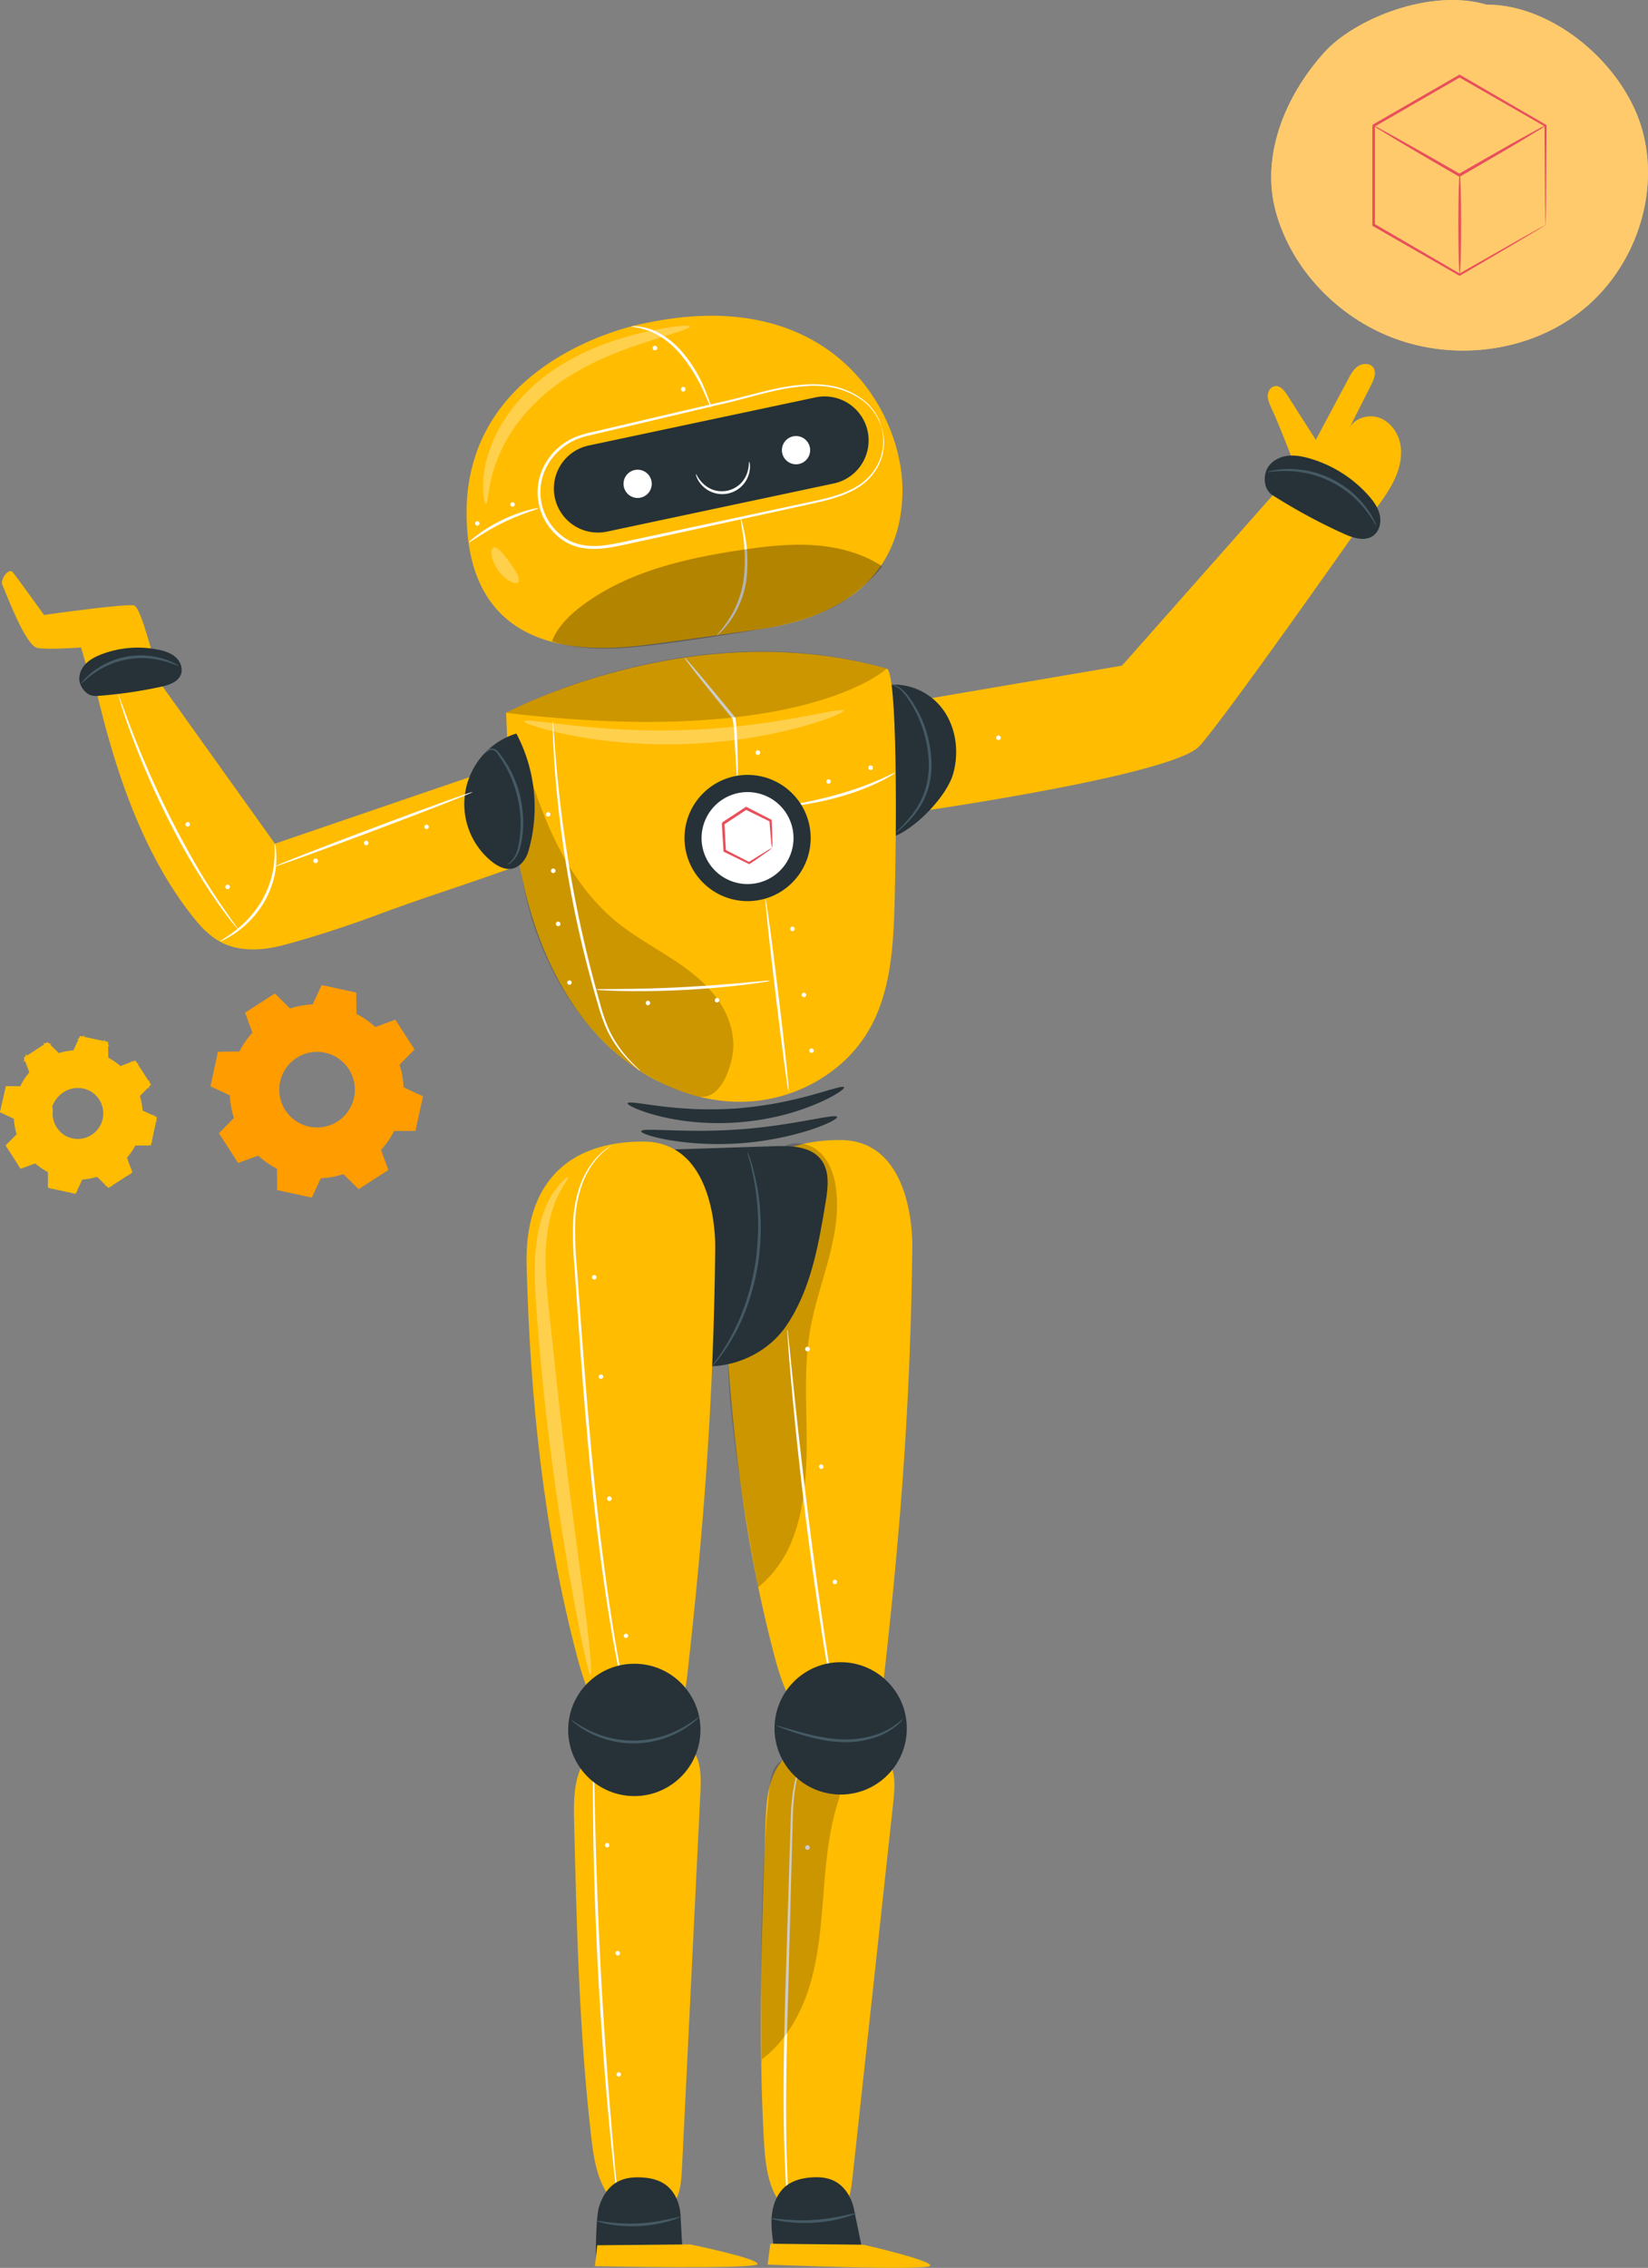 <svg id="Calque_1" data-name="Calque 1" xmlns="http://www.w3.org/2000/svg" viewBox="0 0 879 1209.08"><rect x="0" y="0" width="879" height="1209.08" fill="#808080" stroke="none"/><defs><style>.cls-1{fill:#fff;}.cls-2{fill:#ffbc00;}.cls-3{opacity:0.3;}.cls-4{fill:#263238;}.cls-5{fill:#455a64;}.cls-6{opacity:0.2;}.cls-7{fill:#e8505b;}.cls-8,.cls-9{fill:#ffca6c;}.cls-9{opacity:0.8;}.cls-10{opacity:0.1;}.cls-11{fill:none;stroke:#f3a7ad;stroke-miterlimit:10;stroke-width:2.87px;}.cls-12,.cls-13{fill:#ff9d00;fill-rule:evenodd;}.cls-13{opacity:0.5;}</style></defs><title>robotguest</title><path class="cls-1" d="M437.51,1227.29a1.22,1.22,0,1,1-.09.07" transform="translate(-11 -115.05)"/><path class="cls-2" d="M689.82,379.09l44,19.8s-68.81,98.08-83,113.87-153.16,35.45-153.16,35.45L491,490.1l118.46-20.17Z" transform="translate(-11 -115.05)"/><path class="cls-2" d="M644.52,517.4c-.27,0-.57-3.48-2.07-8.88a61.45,61.45,0,0,0-3.4-9.22A61.54,61.54,0,0,0,625,480a62.26,62.26,0,0,0-7.73-6.06c-4.69-3.08-7.94-4.43-7.82-4.69a8.22,8.22,0,0,1,2.35.76,39.72,39.72,0,0,1,6,3,53.11,53.11,0,0,1,8.1,5.93,62.1,62.1,0,0,1,8.27,9.11,62.74,62.74,0,0,1,6.13,10.65,53.54,53.54,0,0,1,3.18,9.52,40.48,40.48,0,0,1,1,6.67A7.6,7.6,0,0,1,644.52,517.4Z" transform="translate(-11 -115.05)"/><path class="cls-2" d="M635.44,495.24a28.6,28.6,0,0,1-4.42,1.51c-2.87.88-7,2.07-12.23,3.48C608.43,503.05,594,506.62,578,510s-30.67,5.9-41.28,7.49c-5.31.8-9.62,1.39-12.6,1.74a28.83,28.83,0,0,1-4.65.4,26.18,26.18,0,0,1,4.56-1l12.51-2.2c10.57-1.86,25.14-4.55,41.16-7.91s30.43-6.78,40.84-9.33l12.34-3A27.74,27.74,0,0,1,635.44,495.24Z" transform="translate(-11 -115.05)"/><path class="cls-2" d="M701,385.48c.31.27-17.51,20.94-39.8,46.16s-40.61,45.46-40.92,45.18,17.5-20.94,39.8-46.17S700.72,385.2,701,385.48Z" transform="translate(-11 -115.05)"/><path class="cls-2" d="M645,455.26a1.23,1.23,0,1,1-.09.07" transform="translate(-11 -115.05)"/><path class="cls-2" d="M572.89,502a1.23,1.23,0,1,1-.09.07" transform="translate(-11 -115.05)"/><path class="cls-2" d="M607.57,494.33a1.2,1.2,0,1,1,.18,2.1,1.25,1.25,0,0,1-.27-2" transform="translate(-11 -115.05)"/><path class="cls-2" d="M664.71,433.18a1.19,1.19,0,1,1-.1.07" transform="translate(-11 -115.05)"/><path class="cls-2" d="M685.33,409.79a1.19,1.19,0,1,1-.1.07" transform="translate(-11 -115.05)"/><g class="cls-3"><path class="cls-2" d="M602.55,475.83c.33,2-17.53,6.63-39.89,10.25s-40.77,4.9-41.1,2.86,17.53-6.63,39.9-10.24S602.23,473.8,602.55,475.83Z" transform="translate(-11 -115.05)"/></g><path class="cls-1" d="M542.86,507.39a1.22,1.22,0,1,1-.09.07" transform="translate(-11 -115.05)"/><path class="cls-4" d="M478.62,481.69c11.83-4.39,26,.26,34.07,10s10.14,23.63,6.73,35.78S499.81,556,488.84,560.59" transform="translate(-11 -115.05)"/><path class="cls-2" d="M745.51,385.48c3.6-5,7.21-10.08,9.71-15.72s3.84-12,2.66-18-5.2-11.74-11-13.91-13.14-.08-16.12,5.33L742.47,320c1.43-2.83,2.82-6.39,1-9-1.71-2.39-5.49-2.39-8-.79s-4,4.31-5.35,6.91l-17.3,32.43-15.27-23.92c-1.55-2.42-3.76-5.16-6.6-4.71-2.27.35-3.73,2.8-3.78,5.1s1,4.47,1.93,6.55c4.46,9.44,12.54,30.87,12.54,30.87Z" transform="translate(-11 -115.05)"/><path class="cls-5" d="M488.84,558.94c-.24-.24,3.93-3.41,8.94-10a43,43,0,0,0,6.66-12.69,45,45,0,0,0,1.76-17.43A63.69,63.69,0,0,0,496,488.67c-2.2-3.49-4.48-6-6.43-7.14a19.22,19.22,0,0,0-3.25-1.41c0-.05.33-.07.95,0a8.15,8.15,0,0,1,2.59.89c2.15,1.08,4.67,3.58,7,7.05a61.33,61.33,0,0,1,10.79,30.65,44.87,44.87,0,0,1-1.94,17.95,41.86,41.86,0,0,1-7.14,12.92,52.26,52.26,0,0,1-6.88,7.14A15.19,15.19,0,0,1,488.84,558.94Z" transform="translate(-11 -115.05)"/><path class="cls-4" d="M689.82,379.09a301.17,301.17,0,0,0,37.43,20.29c5.14,2.39,11.52,4.58,16.14,1.29,3.33-2.37,4.44-7,3.56-11s-3.38-7.45-6.1-10.51a67,67,0,0,0-31.6-19.78c-4.32-1.22-8.91-2-13.3-1s-8.54,4-9.8,8.3-.6,9.64,3.67,12.48" transform="translate(-11 -115.05)"/><path class="cls-5" d="M745.1,395.24c-.24.13-1.91-3.43-5.79-8.32a54.25,54.25,0,0,0-42.15-20.76c-6.25-.09-10.08.75-10.13.48a8.91,8.91,0,0,1,2.66-.74,43.69,43.69,0,0,1,7.47-.8,51.57,51.57,0,0,1,43,21.18,43.27,43.27,0,0,1,3.92,6.4A9,9,0,0,1,745.1,395.24Z" transform="translate(-11 -115.05)"/><path class="cls-4" d="M461.19,694.74c.42.84-5.1,4.79-15.17,9a125.6,125.6,0,0,1-18.22,6A140.16,140.16,0,0,1,381,713.2a125.3,125.3,0,0,1-18.9-3.24c-10.59-2.73-16.63-5.82-16.34-6.72.33-1.07,6.86.2,17.32,1.52,5.23.69,11.47,1.24,18.39,1.57A215.31,215.31,0,0,0,404,706a217.51,217.51,0,0,0,22.31-3c6.8-1.35,12.89-2.8,18-4.25C454.44,695.94,460.71,693.72,461.19,694.74Z" transform="translate(-11 -115.05)"/><path class="cls-4" d="M457.46,710.56c.31.92-5,3.83-14.24,6.88a163.11,163.11,0,0,1-75.16,5.46c-9.58-1.68-15.26-3.79-15.08-4.75.4-2.18,23.77,1.17,52.44-1C434.1,715.15,456.75,708.46,457.46,710.56Z" transform="translate(-11 -115.05)"/><path class="cls-2" d="M353.44,287.73s-94.78,17.52-93.58,102.37,81.45,70.59,104.76,67.61c10.56-1.36,31.62-4.35,51.49-7.21,42.14-6.08,73.59-26.58,76.08-69.08a78,78,0,0,0-.5-14.95C485.72,321.6,443.89,267.61,353.44,287.73Z" transform="translate(-11 -115.05)"/><path class="cls-4" d="M455.7,372.81,334.76,398.47a23.46,23.46,0,0,1-27.82-18.08h0A23.46,23.46,0,0,1,325,352.57L446,326.91A23.46,23.46,0,0,1,473.79,345h0A23.47,23.47,0,0,1,455.7,372.81Z" transform="translate(-11 -115.05)"/><circle class="cls-1" cx="340.1" cy="257.95" r="7.53"/><circle class="cls-1" cx="424.58" cy="240" r="7.53"/><path class="cls-1" d="M390.36,332.51c-.21.09-1.65-3.24-4-8.55a84,84,0,0,0-11.76-19.25c-5.54-6.88-12.32-11.44-17.74-13.35s-9.11-2-9.08-2.3a7.86,7.86,0,0,1,2.57-.06,29.88,29.88,0,0,1,6.85,1.36c5.7,1.71,12.88,6.34,18.55,13.4a73.42,73.42,0,0,1,11.58,19.78c1.09,2.73,1.88,4.95,2.41,6.51A8.11,8.11,0,0,1,390.36,332.51Z" transform="translate(-11 -115.05)"/><path class="cls-1" d="M393.4,453.75c-.19-.19,2.53-2.8,5.87-7.79a52.91,52.91,0,0,0,8.31-21.6,90.32,90.32,0,0,0-.19-23.38c-.9-6-1.52-9.67-1.3-9.71a9.19,9.19,0,0,1,.8,2.52c.41,1.64,1,4,1.54,7a78.85,78.85,0,0,1,.63,23.76,49.6,49.6,0,0,1-8.92,22,46.18,46.18,0,0,1-4.7,5.49C394.2,453.23,393.47,453.82,393.4,453.75Z" transform="translate(-11 -115.05)"/><g class="cls-3"><path d="M481.42,416.89c-10.88-7.1-23.9-10.39-36.86-11.21s-25.95.73-38.79,2.66c-29.7,4.47-60.09,11.49-84.14,29.47-6.78,5.07-13.14,11.22-16.25,19.1,0,0,12.75,5.25,38.19,3.55s77.93-10.83,77.93-10.83,26.84-4.53,42-15.87S481.42,416.89,481.42,416.89Z" transform="translate(-11 -115.05)"/></g><path class="cls-1" d="M481.13,342.61a19.09,19.09,0,0,1,1.08,4.35,27.22,27.22,0,0,1-1.16,12.78,29.34,29.34,0,0,1-12.83,15.52c-6.86,4.24-15.8,6.55-25.52,8.63l-68.43,15-19.78,4.31c-6.76,1.38-13.57,3.18-20.78,4.11s-15.06.42-21.62-3.68a31.05,31.05,0,0,1-13.31-18.21A30.67,30.67,0,0,1,301.39,363a33.53,33.53,0,0,1,16.2-14.83,57.45,57.45,0,0,1,10.35-3l10.18-2.38,19.71-4.62,36.46-8.5C405.76,327.21,416.2,324,426,322a103,103,0,0,1,14.15-1.93,54.48,54.48,0,0,1,12.75.44,40.11,40.11,0,0,1,18.71,7.82,28.25,28.25,0,0,1,8,10,19.19,19.19,0,0,1,1.21,3.12,6.46,6.46,0,0,1,.32,1.1c-.11,0-.48-1.48-1.8-4.09a28.86,28.86,0,0,0-8.06-9.71,40,40,0,0,0-18.48-7.46,54.14,54.14,0,0,0-12.56-.31,103.5,103.5,0,0,0-14,2c-9.73,2-20.17,5.31-31.63,7.82l-36.43,8.64-19.71,4.66-10.18,2.41c-3.44.83-6.91,1.48-10.1,2.93a32,32,0,0,0-15.47,14.19,29.15,29.15,0,0,0-2.49,21.3,29.59,29.59,0,0,0,12.65,17.33c6.17,3.87,13.69,4.41,20.67,3.5s13.89-2.69,20.64-4.06l19.8-4.26,68.5-14.66c9.73-2,18.55-4.22,25.3-8.3a28.87,28.87,0,0,0,12.72-15A27.65,27.65,0,0,0,481.91,347C481.57,344.1,481,342.63,481.13,342.61Z" transform="translate(-11 -115.05)"/><path class="cls-1" d="M261.18,404.15c-.12-.15,1.58-1.77,4.62-4a82.41,82.41,0,0,1,26.5-13c3.66-1,6-1.36,6-1.18.12.46-8.95,2.77-19.21,7.83S261.46,404.53,261.18,404.15Z" transform="translate(-11 -115.05)"/><path class="cls-1" d="M359.65,299.61a1.22,1.22,0,1,1-.09.07" transform="translate(-11 -115.05)"/><path class="cls-1" d="M374.69,321.57a1.23,1.23,0,1,1-.09.07" transform="translate(-11 -115.05)"/><path class="cls-1" d="M283.74,383a1.19,1.19,0,1,1-.1.07" transform="translate(-11 -115.05)"/><path class="cls-1" d="M265,393.11a1.17,1.17,0,1,1-.09.06" transform="translate(-11 -115.05)"/><g class="cls-3"><path class="cls-1" d="M379,289.1c.23,1.08-8.31,3.52-21.77,7.83s-32,10.81-49.12,23.09a98.43,98.43,0,0,0-21,20.59,82.69,82.69,0,0,0-11.5,21.07c-4.7,13-4.12,22-5.4,22-.47,0-1.16-2.15-1.49-6.25a54.08,54.08,0,0,1,1.84-17.31,75.71,75.71,0,0,1,10.94-23.5A94,94,0,0,1,303.77,314a125.17,125.17,0,0,1,27.75-14.81,167.94,167.94,0,0,1,24.35-7.31C370,288.75,378.85,288.16,379,289.1Z" transform="translate(-11 -115.05)"/></g><g class="cls-3"><path class="cls-1" d="M287.42,425.4c-1.24,1.61-6.72-.62-10.73-6.27s-4.34-11.54-2.41-12.19,5.13,3.17,8.51,7.85S288.73,423.77,287.42,425.4Z" transform="translate(-11 -115.05)"/></g><path class="cls-2" d="M483.93,471.5c5.75,1.63,5.39,84.8,4.16,127.25-.66,22.75-2.37,46.48-14,66.06-12.92,21.82-37.51,35.74-62.81,37.44-30.44,2.06-60.53-12.67-81.35-35s-33.16-51.45-39.79-81.23-7.93-60.45-9.2-90.94C281,495.11,379.53,441.92,483.93,471.5Z" transform="translate(-11 -115.05)"/><g class="cls-6"><path d="M285.59,535.32c-.68,26.8,4,57.74,12.64,80.12,9.29,24.22,22.81,46.08,45.36,64.32,4.5,3.63,11.75,8.08,20,12.53,6.51,3.52,12.41,5.22,18.89,7.08,10.71,3.07,17-10.18,19.12-21.12s-1.84-22.4-8.5-31.34-15.82-15.67-25.2-21.68-19.16-11.48-27.81-18.5c-14.88-12.08-25.86-28.41-34-45.75s-13.7-35.78-19.19-54.14" transform="translate(-11 -115.05)"/></g><path class="cls-1" d="M355.91,648.78a1.2,1.2,0,1,1,.17,2.1,1.27,1.27,0,0,1-.27-2" transform="translate(-11 -115.05)"/><path class="cls-1" d="M392.76,647.32a1.2,1.2,0,1,1,.18,2.1,1.25,1.25,0,0,1-.27-2" transform="translate(-11 -115.05)"/><path class="cls-1" d="M433,609.27a1.2,1.2,0,1,1,.18,2.1,1.25,1.25,0,0,1-.27-2" transform="translate(-11 -115.05)"/><path class="cls-1" d="M414.53,515.3a1.22,1.22,0,1,1-.09.07" transform="translate(-11 -115.05)"/><path class="cls-1" d="M452.27,530.71a1.2,1.2,0,1,1,.17,2.1,1.27,1.27,0,0,1-.27-2" transform="translate(-11 -115.05)"/><path class="cls-1" d="M314.13,637.9a1.18,1.18,0,1,1-.09.06" transform="translate(-11 -115.05)"/><path class="cls-1" d="M308,606.62a1.22,1.22,0,1,1-.09.07" transform="translate(-11 -115.05)"/><path class="cls-1" d="M305.38,578.3a1.22,1.22,0,1,1-.09.07" transform="translate(-11 -115.05)"/><path class="cls-1" d="M302.7,548.21a1.2,1.2,0,1,1,.17,2.1,1.27,1.27,0,0,1-.27-2" transform="translate(-11 -115.05)"/><path class="cls-1" d="M474.68,523.35a1.23,1.23,0,1,1-.09.07" transform="translate(-11 -115.05)"/><path class="cls-1" d="M439.18,644.49a1.19,1.19,0,1,1-.1.07" transform="translate(-11 -115.05)"/><path class="cls-1" d="M443.22,674.19a1.19,1.19,0,1,1-.1.07" transform="translate(-11 -115.05)"/><g class="cls-3"><path class="cls-1" d="M461.08,493.87c.28.9-8.64,4.87-23.85,9a258.06,258.06,0,0,1-27.08,5.68,283.22,283.22,0,0,1-67.68,2.28,257.52,257.52,0,0,1-27.4-3.85c-15.45-3.1-24.62-6.46-24.4-7.37.48-2.28,38.26,6.43,85.46,4.64C423.33,502.86,460.45,491.63,461.08,493.87Z" transform="translate(-11 -115.05)"/></g><path class="cls-1" d="M352.47,686a9.31,9.31,0,0,1-1.57-1.23c-1-.84-2.43-2.13-4.19-3.89a58.31,58.31,0,0,1-12.13-17.13,92,92,0,0,1-4.8-13.73c-1.5-5-3-10.36-4.49-16-3-11.32-6-23.87-8.59-37.13a604,604,0,0,1-9.53-68.56c-.67-8.83-1.05-16-1.23-20.94-.06-2.36-.1-4.25-.14-5.71a9.9,9.9,0,0,1,.05-2,9.83,9.83,0,0,1,.25,2c.11,1.45.25,3.34.42,5.69.35,4.93.9,12.07,1.71,20.88a686.55,686.55,0,0,0,9.94,68.36c2.62,13.23,5.52,25.76,8.45,37.07,1.48,5.66,2.91,11,4.35,16a94.22,94.22,0,0,0,4.57,13.64,60.9,60.9,0,0,0,11.59,17.17c1.68,1.81,3,3.16,4,4.07A10.84,10.84,0,0,1,352.47,686Z" transform="translate(-11 -115.05)"/><path class="cls-1" d="M419.32,594.54c.41,0,3.5,22.82,6.91,51.07s5.82,51.21,5.41,51.26-3.5-22.82-6.9-51.08S418.91,594.59,419.32,594.54Z" transform="translate(-11 -115.05)"/><path class="cls-1" d="M376.09,465.64c.08-.07.81.67,2.06,2.05s3,3.43,5.18,6c4.32,5.08,10.22,12.16,16.65,20l2.38,2.92.3.36a.89.89,0,0,1,.33.46,5.27,5.27,0,0,1,.24.62l.09.48c.13.65.19,1.25.26,1.86.26,2.42.39,4.73.51,6.94.22,4.41.32,8.38.39,11.72s.06,6,0,7.9a11.71,11.71,0,0,1-.18,2.9c-.22,0-.53-4.11-.91-10.76-.21-3.45-.45-7.38-.71-11.68-.15-2.19-.31-4.5-.58-6.85-.07-.58-.14-1.18-.26-1.73l-.08-.42c0-.09-.06-.16-.08-.24s-.36-.36-.5-.62l-2.39-2.91c-6.43-7.88-12.19-15.06-16.31-20.31-2.06-2.63-3.7-4.77-4.81-6.27A11.29,11.29,0,0,1,376.09,465.64Z" transform="translate(-11 -115.05)"/><path class="cls-1" d="M421.89,637.9a17.68,17.68,0,0,1-3.6.74c-2.33.39-5.71.87-9.9,1.39-8.38,1-20,2.16-32.87,2.82s-24.55.71-33,.52c-4.22-.09-7.64-.23-10-.38a16.32,16.32,0,0,1-3.66-.38,17.53,17.53,0,0,1,3.67-.2l10-.1c8.43-.08,20.07-.31,32.91-1s24.44-1.6,32.84-2.37l9.94-.92A16.72,16.72,0,0,1,421.89,637.9Z" transform="translate(-11 -115.05)"/><path class="cls-1" d="M488.51,527c.05.09-.65.59-2,1.42a65.14,65.14,0,0,1-5.77,3.17,125.8,125.8,0,0,1-20.28,7.8,161.33,161.33,0,0,1-21.2,4.71c-5.5.82-8.94,1-9,.84s3.35-.8,8.77-1.88,12.88-2.72,21-5.1a170.26,170.26,0,0,0,20.25-7.33C485.37,528.37,488.39,526.74,488.51,527Z" transform="translate(-11 -115.05)"/><circle class="cls-4" cx="409.74" cy="561.83" r="33.65" transform="translate(-288.26 339.23) rotate(-45)"/><circle class="cls-1" cx="409.74" cy="561.83" r="24.52" transform="translate(-188.55 74.45) rotate(-21.52)"/><path class="cls-7" d="M422.8,567.14a24.72,24.72,0,0,1-.53-4c-.24-2.52-.56-6.12-.88-10.53l.3.47-13.11-6.42.7,0-12.18,8.06.34-.67h0v.47l0,.48.06.95.11,1.89c.07,1.25.14,2.49.2,3.71.14,2.43.26,4.8.39,7.07l-.39-.58,13,6.68-.55,0c3.73-2.37,6.8-4.27,9-5.58a24.64,24.64,0,0,1,3.54-2,19.57,19.57,0,0,1-3,2.33c-2,1.47-5.07,3.58-8.87,6.16l-.26.18-.29-.15-13.12-6.41-.37-.18,0-.41q-.21-3.42-.45-7.07c-.07-1.22-.15-2.46-.22-3.71l-.11-1.89-.06-1,0-.48v-.47h0l.34-.67,12.22-8,.35-.23.36.19,13,6.68.29.15,0,.32c.2,4.59.31,8.28.36,10.79A20.18,20.18,0,0,1,422.8,567.14Z" transform="translate(-11 -115.05)"/><g class="cls-6"><path d="M281,495.11s98.61-53.86,203-23.61C483.93,471.5,439.27,513.92,281,495.11Z" transform="translate(-11 -115.05)"/></g><path class="cls-1" d="M439.85,1157.66a1.17,1.17,0,1,1-.09.06" transform="translate(-11 -115.05)"/><path class="cls-2" d="M397,788.8c1.79,70.12,9,140.3,26.8,208.14,3.07,11.65,6.67,23.73,15,32.4s22.95,12.55,32.63,5.39c8.29-6.13,10.16-17.56,11.3-27.8,8.92-79.6,13.9-146.23,14.87-226.31,0,0,2.19-57.82-38.58-57.79S395.93,745.83,397,788.8Z" transform="translate(-11 -115.05)"/><g class="cls-6"><path d="M425.52,729.12c5.09-6.17,15.39-5.73,21.61-.7s9,13.24,9.89,21.19c2.89,25.14-9.48,49.28-13.87,74.21-4.22,24-1,48.63-2.16,73s-6.51,49.18-25.57,64.36c0,0-18.43-93.76-15.84-129.58C401.48,805.46,425.52,729.12,425.52,729.12Z" transform="translate(-11 -115.05)"/></g><path class="cls-1" d="M430.94,823.74a11.74,11.74,0,0,1,.34,2.18q.25,2.36.69,6.27c.57,5.61,1.38,13.45,2.37,23.08,2,19.49,5,46.39,8.79,76s7.77,56.43,10.76,75.79c1.48,9.56,2.69,17.35,3.55,22.93q.58,3.88.93,6.24a12.7,12.7,0,0,1,.22,2.19,12.08,12.08,0,0,1-.52-2.14q-.45-2.34-1.2-6.19c-1-5.39-2.4-13.2-4-22.86-3.26-19.33-7.38-46.1-11.2-75.77s-6.62-56.6-8.36-76.13c-.88-9.76-1.53-17.66-1.9-23.13q-.25-3.93-.41-6.3A11.82,11.82,0,0,1,430.94,823.74Z" transform="translate(-11 -115.05)"/><path class="cls-4" d="M370.88,839.53c19,9.3,46.21,1.74,59.41-17.51s17.3-43.11,21.09-66.14c1.27-7.73,2.3-16.47-2.5-22.65-5.5-7.06-15.87-7.4-24.81-7.11l-85.15,2.77s-31,8.87-31,27.57S344.86,826.81,370.88,839.53Z" transform="translate(-11 -115.05)"/><path class="cls-2" d="M444.07,1045c-9.18.45-16.86,7.79-20.49,16.23s-4,17.86-4.33,27c-1.95,55.83-3.91,111.76-.82,167.54.67,12.08,1.86,24.92,9.24,34.5s23.22,13.56,31.56,4.81c4.77-5,5.75-12.41,6.5-19.28l21.69-199.64c.82-7.52,1.52-15.65-2.32-22.18-3.68-6.26-11-9.72-18.17-10.57s-14.49.51-21.63,1.87" transform="translate(-11 -115.05)"/><path class="cls-1" d="M432.82,1307.79a2.38,2.38,0,0,1-.14-.67c-.07-.53-.15-1.18-.26-2-.19-1.74-.51-4.3-.81-7.61-.63-6.61-1.36-16.19-1.89-28.06-1.15-23.73-.92-56.57.19-92.76s2.14-68.88,2.87-92.73c.4-11.87,2.14-21.53,4.82-27.68a39.91,39.91,0,0,1,3.62-6.77l1.2-1.59q.42-.54.45-.51a2.41,2.41,0,0,1-.33.6l-1.07,1.66a45.5,45.5,0,0,0-3.33,6.83c-2.48,6.13-4,15.67-4.3,27.51-.62,23.84-1.48,56.56-2.43,92.72-1.11,36.19-1.51,69-.63,92.68.39,11.85,1,21.44,1.41,28.06q.33,4.82.53,7.62c0,.8.08,1.45.11,2A2.6,2.6,0,0,1,432.82,1307.79Z" transform="translate(-11 -115.05)"/><path class="cls-4" d="M423.58,1312.22c-.76-5.67-1.53-11.43-.79-17.11s3.16-11.37,7.71-14.86c3.54-2.72,8.07-3.88,12.52-4.29s9-.14,12.89,1.81c6.23,3.08,9.89,9.94,10.93,16.81l4.29,20.82" transform="translate(-11 -115.05)"/><path class="cls-2" d="M421.88,1311.26l49.58.52s36.47,8.25,35.69,11.18-86.72-.57-86.72-.57Z" transform="translate(-11 -115.05)"/><path class="cls-5" d="M409.57,728.83a28.57,28.57,0,0,1,1.67,4.47,48.93,48.93,0,0,1,1.59,5.37c.52,2.12,1.23,4.51,1.66,7.23a89.74,89.74,0,0,1,1.4,8.88c.47,3.21.61,6.67.83,10.3a135.56,135.56,0,0,1-1.36,23.62,130.28,130.28,0,0,1-5.85,22.93c-1.36,3.38-2.53,6.64-4,9.53-.71,1.45-1.35,2.88-2.05,4.2l-2.14,3.76a71.27,71.27,0,0,1-4,6.26,43.64,43.64,0,0,1-3.33,4.5,28.94,28.94,0,0,1-3.12,3.61,29.61,29.61,0,0,1,2.65-4,51.55,51.55,0,0,0,3.1-4.62c1.14-1.85,2.53-3.88,3.76-6.32l2-3.76c.67-1.33,1.28-2.76,2-4.21,1.42-2.87,2.54-6.11,3.85-9.46a137.41,137.41,0,0,0,5.66-22.7,143.3,143.3,0,0,0,1.46-23.35c-.18-3.59-.27-7-.69-10.2-.26-3.2-.74-6.14-1.2-8.83s-1-5.1-1.43-7.22-.91-3.94-1.34-5.4A31.12,31.12,0,0,1,409.57,728.83Z" transform="translate(-11 -115.05)"/><path class="cls-1" d="M448.33,896a1.2,1.2,0,1,1,.18,2.1,1.25,1.25,0,0,1-.27-2" transform="translate(-11 -115.05)"/><path class="cls-1" d="M455.61,957.45a1.2,1.2,0,1,1,.18,2.1,1.25,1.25,0,0,1-.27-2" transform="translate(-11 -115.05)"/><path class="cls-1" d="M441,833.3a1.23,1.23,0,1,1-.09.07" transform="translate(-11 -115.05)"/><path class="cls-1" d="M441,1099.05a1.22,1.22,0,1,1-.09.07" transform="translate(-11 -115.05)"/><path class="cls-5" d="M467.78,1294.94c.06.17-2.33,1.23-6.4,2.4a78.71,78.71,0,0,1-16.27,2.72,77.69,77.69,0,0,1-16.49-.73c-4.18-.66-6.68-1.42-6.65-1.6.08-.47,10.32,1.67,23,.84S467.65,1294.48,467.78,1294.94Z" transform="translate(-11 -115.05)"/><g class="cls-6"><path d="M416.77,1213.39c13.14-9.61,21.56-24.57,26.23-40.15s5.94-32,7.2-48.18,2.6-32.59,7.39-48.14c1.05-3.39,2.27-6.93,1.53-10.4-1.19-5.58-6.87-8.85-12.08-11.2-6.43-2.91-14.53-5.32-20.07-.93-4.16,3.3-5.07,9.15-5.61,14.44-5,48.7-4.58,97.78-4.17,146.74" transform="translate(-11 -115.05)"/></g><circle class="cls-4" cx="448.39" cy="921.46" r="35.28"/><path class="cls-5" d="M492.67,1031.43a8.19,8.19,0,0,1-1.83,2.17,30.3,30.3,0,0,1-6.2,4.66c-5.65,3.38-14.71,6-24.76,5.58s-18.78-3.06-24.94-5.07c-3.08-1-5.55-1.92-7.25-2.58a10.39,10.39,0,0,1-2.58-1.17c.07-.21,3.92,1,10.14,2.74s14.89,4.18,24.69,4.59,18.57-2,24.19-5S492.46,1031.2,492.67,1031.43Z" transform="translate(-11 -115.05)"/><path class="cls-2" d="M93.24,467.6s-6.93-28.37-10.63-29.7-48.13,5-48.13,5S20,422.73,17.81,420.12s-7,4-5.47,7,12.13,32.44,18.74,33.42,23.15-.29,23.15-.29l5.39,18.47Z" transform="translate(-11 -115.05)"/><path class="cls-2" d="M285.28,577.3c-28,10.21-45.94,15.39-74,25.85-15.55,5.8-35.37,12.2-50,16-9.8,2.52-21,3.29-30.49-.85-8.07-3.51-14-10.54-19.31-17.56C86.5,567.78,72.65,526.06,63,485.93l33.7-6.34,60.94,85.25L268.37,527l18.25,45A3.32,3.32,0,0,1,285.28,577.3Z" transform="translate(-11 -115.05)"/><path class="cls-4" d="M286.41,506.13a39.36,39.36,0,0,0-13.42,68c4.58,3.77,11.05,6.67,16.42.94a15.66,15.66,0,0,0,3.5-6.47A84.15,84.15,0,0,0,286.41,506.13Z" transform="translate(-11 -115.05)"/><path class="cls-5" d="M269.42,516.88s.1-.25.41-.64a7.83,7.83,0,0,1,1.59-1.52,3.38,3.38,0,0,1,1.58-.6,4.73,4.73,0,0,1,2,.38,4.51,4.51,0,0,1,1.83,1.41l1.45,1.91a59,59,0,0,1,10.61,23.81c2,10.12,1.23,19.6-.7,26.08a15,15,0,0,1-4.14,6.84,5.24,5.24,0,0,1-2.55,1.45c-.07-.12.88-.57,2.14-1.87a15.71,15.71,0,0,0,3.54-6.73,59.89,59.89,0,0,0,.25-25.47,63.15,63.15,0,0,0-10-23.49c-1-1.36-1.66-2.74-2.76-3.17a2.79,2.79,0,0,0-2.9,0C270.21,516.16,269.51,517,269.42,516.88Z" transform="translate(-11 -115.05)"/><path class="cls-1" d="M157.6,564.84a8.45,8.45,0,0,1,.5,2.47,38.28,38.28,0,0,1,.28,6.86,46.61,46.61,0,0,1-1.55,10.09A50.86,50.86,0,0,1,152,595.82a52.25,52.25,0,0,1-15.33,16.57,43.58,43.58,0,0,1-5.9,3.49,8.24,8.24,0,0,1-2.33,1c-.13-.25,3.05-1.87,7.61-5.3a57.06,57.06,0,0,0,14.66-16.47,54.5,54.5,0,0,0,4.76-11.18,51.12,51.12,0,0,0,1.81-9.79C157.78,568.42,157.31,564.87,157.6,564.84Z" transform="translate(-11 -115.05)"/><path class="cls-1" d="M263.07,537.31c.15.39-23.34,9.58-52.46,20.52s-52.85,19.52-53,19.13,23.34-9.57,52.46-20.53S262.93,536.93,263.07,537.31Z" transform="translate(-11 -115.05)"/><path class="cls-1" d="M73.93,485a5,5,0,0,1,.6,1.32L76,490.21c1.21,3.38,3,8.26,5.3,14.24,4.6,12,11.5,28.32,20.25,45.83,4.41,8.74,8.86,16.93,13.07,24.29s8.26,13.84,11.85,19.16c1.73,2.7,3.39,5.08,4.85,7.16s2.7,3.9,3.78,5.34l2.41,3.36a5.89,5.89,0,0,1,.76,1.23s-.38-.33-1-1.05l-2.63-3.19c-1.16-1.38-2.49-3.14-4-5.2s-3.25-4.39-5-7.06c-3.71-5.26-7.77-11.76-12.16-19.05s-8.8-15.55-13.22-24.32a438.73,438.73,0,0,1-19.9-46.13c-2.2-6-3.82-11-4.86-14.43-.46-1.59-.85-2.9-1.16-4A5.42,5.42,0,0,1,73.93,485Z" transform="translate(-11 -115.05)"/><path class="cls-1" d="M179.4,575.21a1.24,1.24,0,1,0-.11,0" transform="translate(-11 -115.05)"/><path class="cls-1" d="M132.43,589.08a1.21,1.21,0,1,0-.1,0" transform="translate(-11 -115.05)"/><path class="cls-1" d="M111.16,555.74a1.21,1.21,0,1,0-.1,0" transform="translate(-11 -115.05)"/><path class="cls-1" d="M206.9,565.54a1.21,1.21,0,1,0-.1.05" transform="translate(-11 -115.05)"/><path class="cls-1" d="M237.94,554.88a1.17,1.17,0,1,1-.09.06" transform="translate(-11 -115.05)"/><path class="cls-4" d="M62.22,486.13a245.25,245.25,0,0,0,34.23-4.84c4.5-.93,9.73-2.57,11.15-7,1-3.16-.5-6.74-3-8.93s-5.81-3.23-9.06-3.91a54.37,54.37,0,0,0-30.17,2.35c-3.42,1.29-6.79,3-9.19,5.75s-3.65,6.73-2.38,10.15,4.26,6.58,8.42,6.38" transform="translate(-11 -115.05)"/><path class="cls-5" d="M106.09,470c-.11.23-2.93-1.25-7.82-2.54a44.32,44.32,0,0,0-37.45,6.79c-4.12,2.93-6.24,5.3-6.43,5.12s.38-.72,1.33-1.8a34.32,34.32,0,0,1,4.47-4.17,41.71,41.71,0,0,1,38.37-7,35.27,35.27,0,0,1,5.65,2.33C105.48,469.42,106.14,469.88,106.09,470Z" transform="translate(-11 -115.05)"/><path class="cls-2" d="M339.45,1042.25c-9.13,1-16.37,8.77-19.49,17.41s-2.95,18.07-2.73,27.25c1.36,55.85,2.72,111.8,9.1,167.3,1.38,12,3.33,24.76,11.26,33.89s24,12.17,31.79,2.93c4.46-5.27,5-12.72,5.35-19.62q4.92-100.29,9.85-200.58c.37-7.56.58-15.71-3.63-22-4.05-6-11.52-9-18.77-9.48s-14.44,1.36-21.48,3.15" transform="translate(-11 -115.05)"/><path class="cls-2" d="M291.88,789.62c1.8,70.12,8.95,140.3,26.81,208.14,3.06,11.65,6.67,23.73,15,32.4s22.94,12.55,32.62,5.39c8.29-6.13,10.16-17.56,11.31-27.8,8.92-79.6,13.9-146.23,14.87-226.31,0,0,2.18-57.82-38.58-57.79S290.79,746.65,291.88,789.62Z" transform="translate(-11 -115.05)"/><g class="cls-3"><path class="cls-1" d="M326,1007.8c-1,.15-4.28-14.65-8.73-38.72s-10-57.46-14.34-94.62c-2.2-18.57-3.82-36.36-5.14-52.45s-2.38-31-.79-43.45c1.42-12.5,5.41-22.29,9.4-28.08l2.82-3.73a28.6,28.6,0,0,1,2.37-2.45c1.35-1.27,2.13-1.83,2.32-1.66s-.22,1.08-1.15,2.61c-.44.78-1.11,1.64-1.73,2.79l-2.12,3.9c-3,5.93-5.94,15.2-6.64,27.11-.87,11.91.57,26.23,2.38,42.29s3.52,33.73,5.7,52.25c4.32,37,9.07,70.41,12.15,94.68S327,1007.64,326,1007.8Z" transform="translate(-11 -115.05)"/></g><path class="cls-1" d="M348.36,1038.53a3.56,3.56,0,0,1-.25-.79c-.15-.62-.35-1.4-.59-2.37-.52-2.19-1.24-5.24-2.15-9.12-1.8-7.93-4.19-19.46-6.81-33.77C333.38,963.84,328,924,324.17,879.75c-2-22.12-3.51-43.21-4.87-62.39-.67-9.59-1.31-18.7-1.91-27.23a192.1,192.1,0,0,1-.66-23.83A65.9,65.9,0,0,1,320.42,747a45.94,45.94,0,0,1,7.2-13,34.21,34.21,0,0,1,6.79-6.49,18.23,18.23,0,0,1,2.78-1.71c.18.19-4.11,2.16-9.12,8.56a46.46,46.46,0,0,0-6.87,12.93,66.08,66.08,0,0,0-3.41,19.11,194.21,194.21,0,0,0,.84,23.69c.64,8.53,1.32,17.64,2,27.22,1.44,19.17,3,40.25,5,62.35,3.81,44.2,9,84,13.94,112.69,2.49,14.32,4.71,25.87,6.34,33.83.79,3.9,1.42,7,1.87,9.18.18,1,.33,1.77.45,2.39A3.21,3.21,0,0,1,348.36,1038.53Z" transform="translate(-11 -115.05)"/><path class="cls-1" d="M340.43,1287.68a16.34,16.34,0,0,1-.4-2.4c-.21-1.71-.49-4-.85-6.89-.72-6-1.65-14.68-2.71-25.42-2.11-21.48-4.55-51.2-6.34-84.08s-2.57-62.71-2.79-84.29c-.12-10.79-.13-19.53-.06-25.56q.06-4.36.1-7a14.63,14.63,0,0,1,.14-2.42,15.71,15.71,0,0,1,.16,2.42c.05,1.72.1,4,.18,7,.13,6.17.31,14.86.54,25.54.49,21.56,1.44,51.35,3.22,84.23s4.07,62.57,5.91,84.07c.93,10.63,1.69,19.29,2.23,25.45.24,2.9.43,5.2.57,6.92A14.33,14.33,0,0,1,340.43,1287.68Z" transform="translate(-11 -115.05)"/><circle class="cls-4" cx="338.33" cy="922.28" r="35.28"/><path class="cls-4" d="M328.77,1319.06c.08-5.73.1-21.67,1.66-27.18s4.8-10.79,9.81-13.57c3.91-2.17,8.55-2.65,13-2.4s8.88,1.18,12.49,3.69c5.7,4,8.32,11.28,8.33,18.23l1.18,21.23" transform="translate(-11 -115.05)"/><path class="cls-2" d="M329.54,1312.08l49.58-.46s36.63,7.53,35.91,10.48-86.72,1.14-86.72,1.14Z" transform="translate(-11 -115.05)"/><path class="cls-1" d="M330.9,848a1.19,1.19,0,1,1-.1.07" transform="translate(-11 -115.05)"/><path class="cls-1" d="M327.32,795a1.19,1.19,0,1,1-.1.07" transform="translate(-11 -115.05)"/><path class="cls-1" d="M335.32,913.05a1.22,1.22,0,1,1-.09.07" transform="translate(-11 -115.05)"/><path class="cls-1" d="M344.28,986.17a1.17,1.17,0,1,1-.09.06" transform="translate(-11 -115.05)"/><path class="cls-1" d="M334.15,1097.77a1.2,1.2,0,1,1,.18,2.1,1.25,1.25,0,0,1-.27-2" transform="translate(-11 -115.05)"/><path class="cls-1" d="M339.76,1155.39a1.22,1.22,0,1,1-.09.07" transform="translate(-11 -115.05)"/><path class="cls-1" d="M340.43,1220a1.17,1.17,0,1,1-.09.06" transform="translate(-11 -115.05)"/><path class="cls-5" d="M383.91,1030.34a9.72,9.72,0,0,1-2.06,2.1,44.75,44.75,0,0,1-6.49,4.71,51.33,51.33,0,0,1-50.86,1.21,45.09,45.09,0,0,1-6.71-4.39,10,10,0,0,1-2.15-2c.17-.23,3.36,2.5,9.34,5.45a53.41,53.41,0,0,0,49.85-1.19C380.67,1033,383.73,1030.12,383.91,1030.34Z" transform="translate(-11 -115.05)"/><path class="cls-5" d="M373.8,1296.94c.06.17-2.27,1.24-6.24,2.38a72,72,0,0,1-32,1.53c-4.06-.76-6.48-1.6-6.44-1.78.09-.47,10,2,22.47,1.33S373.67,1296.48,373.8,1296.94Z" transform="translate(-11 -115.05)"/><path class="cls-1" d="M410.56,361.24c.13-.06,1,2.44-.07,6.38a14.81,14.81,0,0,1-25.42,5.81c-2.66-3.09-3-5.72-2.84-5.72s.93,2.31,3.61,5a15,15,0,0,0,5.49,3.47,14.36,14.36,0,0,0,14.72-3.36,15,15,0,0,0,3.43-5.51C410.72,363.72,410.29,361.25,410.56,361.24Z" transform="translate(-11 -115.05)"/><path class="cls-8" d="M886.79,183.81c-9.86-34.41-47.24-66.39-83-66.29-30-8.84-70.33,7.63-86.36,25.37-21.06,23.33-34.36,55.6-25.73,85.83s32.78,55.16,62.13,66.4c33.43,12.8,73.62,7.53,101.46-15S896.66,218.22,886.79,183.81Z" transform="translate(-11 -115.05)"/><path class="cls-9" d="M886.79,183.81c-9.86-34.41-47.24-66.39-83-66.29-30-8.84-70.33,7.63-86.36,25.37-21.06,23.33-34.36,55.6-25.73,85.83s32.78,55.16,62.13,66.4c33.43,12.8,73.62,7.53,101.46-15S896.66,218.22,886.79,183.81Z" transform="translate(-11 -115.05)"/><path class="cls-7" d="M835.34,235a5.53,5.53,0,0,1-.07-1c0-.71,0-1.63-.07-2.78,0-2.53-.09-6.07-.15-10.58-.06-9.24-.15-22.4-.27-38.59l.28.48-45.91-26.33h.7L744,182.68c-.33.58.45-.78.37-.63h0v13.77q0,6.82,0,13.47c0,8.84,0,17.43,0,25.67l-.35-.61L789.78,261h-.56l33.56-19.06,9.24-5.17,2.44-1.32a6,6,0,0,1,.88-.43,4.39,4.39,0,0,1-.74.51l-2.31,1.41-9,5.38-33.49,19.65-.28.16-.28-.16-45.91-26.34-.35-.2V235c0-8.24,0-16.83,0-25.67q0-6.65,0-13.47V182.06h0c-.09.13.71-1.24.38-.66L789.15,155l.35-.21.35.21,45.77,26.59.28.16V182c-.12,16.29-.21,29.53-.27,38.82-.07,4.48-.11,8-.15,10.51,0,1.11-.05,2-.07,2.7A4.18,4.18,0,0,1,835.34,235Z" transform="translate(-11 -115.05)"/><path class="cls-7" d="M835.34,182a21.67,21.67,0,0,1-3.46,2.33l-9.7,5.88c-8.23,4.91-19.65,11.59-32.3,18.9-1.5,0-.43,0-.77,0h0l0,0-.08,0-.15-.09-.29-.17-.59-.34-1.18-.68-2.33-1.35-4.54-2.63-8.59-5-14.49-8.55-9.7-5.88a21.67,21.67,0,0,1-3.46-2.33,22.39,22.39,0,0,1,3.75,1.83l9.94,5.46L772,197.61l8.63,4.93,4.56,2.62,2.33,1.34,1.17.68.6.34.29.17.15.08.07,0,0,0h0c-.33,0,.76,0-.73,0,12.66-7.31,24.16-13.85,32.52-18.53l9.94-5.46A22.84,22.84,0,0,1,835.34,182Z" transform="translate(-11 -115.05)"/><path class="cls-7" d="M789.58,260.78c-.41,0-.75-11.83-.75-26.42s.34-26.42.75-26.42.75,11.83.75,26.42S790,260.78,789.58,260.78Z" transform="translate(-11 -115.05)"/><g class="cls-10"><path class="cls-11" d="M807,166.2" transform="translate(-11 -115.05)"/></g><path class="cls-12" d="M138.65,675.72a46.32,46.32,0,0,1,7-10.09l-3.89-10.69,15.83-10.19,8.12,8a46,46,0,0,1,12.07-2.19l4.81-10.31,18.39,4,.11,11.37a46,46,0,0,1,10.09,7l10.69-3.9,10.19,15.83-8,8.12a46.1,46.1,0,0,1,2.19,12.08l10.31,4.8-4,18.4-11.37.1a46.12,46.12,0,0,1-7,10.09l3.9,10.69L202.29,749l-8.12-8a46.1,46.1,0,0,1-12.08,2.19l-4.8,10.31-18.4-4-.11-11.37a46.25,46.25,0,0,1-10.08-7L138,735.05l-10.19-15.83,8-8.12A46,46,0,0,1,133.6,699l-10.31-4.81,4-18.4,11.37-.1Zm21.73,16a20.19,20.19,0,1,0,24-15.46A20.21,20.21,0,0,0,160.38,691.75Z" transform="translate(-11 -115.05)"/><path class="cls-13" d="M138.65,675.72a46.32,46.32,0,0,1,7-10.09l-3.89-10.69,15.83-10.19,8.12,8a46,46,0,0,1,12.07-2.19l4.81-10.31,18.39,4,.11,11.37a46,46,0,0,1,10.09,7l10.69-3.9,10.19,15.83-8,8.12a46.1,46.1,0,0,1,2.19,12.08l10.31,4.8-4,18.4-11.37.1a46.12,46.12,0,0,1-7,10.09l3.9,10.69L202.29,749l-8.12-8a46.1,46.1,0,0,1-12.08,2.19l-4.8,10.31-18.4-4-.11-11.37a46.25,46.25,0,0,1-10.08-7L138,735.05l-10.19-15.83,8-8.12A46,46,0,0,1,133.6,699l-10.31-4.81,4-18.4,11.37-.1Zm21.73,16a20.19,20.19,0,1,0,24-15.46A20.21,20.21,0,0,0,160.38,691.75Z" transform="translate(-11 -115.05)"/><path class="cls-2" d="M22.62,694.3a33.54,33.54,0,0,1,5-7.31l-2.84-7.72,11.42-7.41,5.89,5.75A33.11,33.11,0,0,1,50.85,676l3.45-7.47,13.31,2.84.11,8.22a33.58,33.58,0,0,1,7.31,5l7.72-2.84,7.41,11.42-5.74,5.89A33.51,33.51,0,0,1,86,707.82l7.47,3.45-2.84,13.31-8.22.11a33.23,33.23,0,0,1-5,7.31l2.85,7.72-11.43,7.41-5.89-5.75A33.11,33.11,0,0,1,54.2,743l-3.44,7.47-13.32-2.84-.11-8.22a33.23,33.23,0,0,1-7.31-5l-7.72,2.84-7.41-11.42,5.75-5.89A33.11,33.11,0,0,1,19,711.17l-7.47-3.45,2.84-13.31,8.23-.11Zm15.75,11.55A14.6,14.6,0,1,0,55.7,694.61,14.6,14.6,0,0,0,38.37,705.85Z" transform="translate(-11 -115.05)"/><path class="cls-2" d="M38.37,705.85s0-.33.1-.94a11,11,0,0,1,.83-2.58,14.45,14.45,0,0,1,6.91-7.11,15,15,0,0,1,14.53.71,15.24,15.24,0,0,1-6,28.09,15.09,15.09,0,0,1-13.57-5.27,14.58,14.58,0,0,1-3.41-9.31,12,12,0,0,1,.29-2.7c.15-.6.25-.9.3-.89s-.15,1.29,0,3.57A14.57,14.57,0,0,0,42,718.06a14,14,0,1,0,4.67-21.89,14.59,14.59,0,0,0-6.84,6.41C38.76,704.6,38.52,705.88,38.37,705.85Z" transform="translate(-11 -115.05)"/><path class="cls-2" d="M22.62,694.3a13.82,13.82,0,0,1-2.05.14l-6.18.21.23-.19c-.7,3.46-1.6,7.94-2.69,13.34l-.22-.42,7.5,3.4.23.1,0,.27a33.3,33.3,0,0,0,1.64,8.6l.1.28-.21.21-5.71,5.93.06-.67c2.35,3.59,4.84,7.4,7.46,11.39l-.7-.23,7.71-2.87.35-.13.28.25a32.64,32.64,0,0,0,7.19,4.92L38,739v.39c0,2.55.08,5.36.13,8.22l-.53-.64,13.32,2.81-.78.39,3.44-7.48.18-.39.43,0a33.26,33.26,0,0,0,8.54-1.59l.41-.14.32.31,5.89,5.73-.9-.09,11.41-7.41-.29.88-2.85-7.72-.15-.43.3-.33a33.45,33.45,0,0,0,4.92-7.14h0l.66-.41h1l1,0,2.06,0,4.1-.06-.72.6q1.44-6.75,2.84-13.32l.42.83-7.47-3.46-.4-.18,0-.45a32.47,32.47,0,0,0-1.57-8.53l-.14-.42.31-.32,5.75-5.88-.09.88-7.39-11.43.82.27-7.73,2.83-.38.14-.3-.28a33,33,0,0,0-7.16-5l-.35-.18v-.39c0-2.82,0-5.55-.08-8.22l.49.6-13.3-2.89.64-.32c-1.23,2.62-2.38,5.08-3.48,7.46l-.14.29-.33,0a33,33,0,0,0-8.6,1.54l-.28.09-.21-.2-5.86-5.78.55.05L25,679.55l.13-.39c1.09,3.07,2,5.61,2.75,7.75l.05.14-.09.11a34.9,34.9,0,0,0-4,5.28c-.77,1.23-1.14,1.91-1.16,1.86a2.18,2.18,0,0,1,.19-.51c.16-.33.4-.83.76-1.48a30.93,30.93,0,0,1,3.9-5.48l0,.25c-.81-2.12-1.76-4.64-2.93-7.69l-.09-.25.22-.15L36,671.49l.29-.19.26.25,5.92,5.7-.49-.11a33.66,33.66,0,0,1,8.85-1.69l-.46.32,3.42-7.49.19-.41.45.09,13.32,2.79.49.1v.5q.08,4,.13,8.23L68,679a34.16,34.16,0,0,1,7.47,5.11L74.8,684l7.71-2.86.52-.19.3.46q3.61,5.57,7.43,11.41l.31.48-.4.4-5.74,5.91.17-.73a33.59,33.59,0,0,1,1.66,8.91l-.42-.63,7.47,3.44.54.25-.13.58q-1.39,6.57-2.83,13.32l-.12.58h-.6l-4.1,0-2.06,0H82.45l.65-.4h0A34.42,34.42,0,0,1,78,732.5l.14-.76c1,2.65,2,5.28,2.84,7.72l.21.56-.5.32-11.43,7.4-.49.32-.42-.41-5.88-5.75.73.17a34,34,0,0,1-8.92,1.64l.61-.41-3.46,7.46-.24.51-.54-.12L37.3,748.28l-.52-.11v-.53c0-2.86-.05-5.68-.08-8.23L37,740a34,34,0,0,1-7.43-5.15l.63.12-7.73,2.82-.45.16-.25-.39-7.36-11.46-.23-.36.29-.3,5.77-5.86-.11.49a34.25,34.25,0,0,1-1.59-8.85l.26.37-7.44-3.5-.28-.13.06-.29c1.21-5.38,2.21-9.85,3-13.29l0-.19h.19l6.08.05,1.59,0A3.3,3.3,0,0,1,22.62,694.3Z" transform="translate(-11 -115.05)"/><path class="cls-2" d="M38.37,705.85a11,11,0,0,1,.48-1.76,14.3,14.3,0,0,1,2.55-4.59,14.89,14.89,0,0,1,6.91-4.64,14.73,14.73,0,0,1,18.92,11.52,14.88,14.88,0,0,1-13.29,17.38,15.21,15.21,0,0,1-16.35-13.2,16.42,16.42,0,0,1-.12-2.42c0-.4,0-.8.07-1.21l.06-.59,0-.29v-.12h0a.89.89,0,0,0,0,.11.76.76,0,0,0,.6.56l.81-.48a8.69,8.69,0,0,0-.34,1.82A14,14,0,0,0,47.16,722a14.26,14.26,0,0,0,15.28-2.67,14.39,14.39,0,0,0-14.11-24.26,14.7,14.7,0,0,0-6.8,4.48,15.55,15.55,0,0,0-3.16,6.3,4.42,4.42,0,0,1,.27-1.86,13.48,13.48,0,0,1,2.44-4.81,15.1,15.1,0,0,1,7-4.91,15.32,15.32,0,0,1,11.27.63,15.53,15.53,0,0,1,8.57,10.58A15.62,15.62,0,0,1,46.6,723.35a15.45,15.45,0,0,1-9.36-15.57,10.18,10.18,0,0,1,.43-2.2l.19-.57.63.1c.53.09.7.75.63.62a1.24,1.24,0,0,1,0,.18v.3l0,.3,0,.55q0,.56-.06,1.11a16,16,0,0,0,.1,2.2,14.1,14.1,0,0,0,1.21,4.14,13.9,13.9,0,0,0,5.66,6.13,13.61,13.61,0,1,0,12.87-24,13.94,13.94,0,0,0-10.26-1,14.45,14.45,0,0,0-6.71,4.23C38.92,703.27,38.65,706,38.37,705.85Z" transform="translate(-11 -115.05)"/><path class="cls-2" d="M22.62,694.3l-8.34.14.17-.13c-.73,3.46-1.7,8-2.88,13.59l-.15-.3,7.63,3.51-.39.46-.14-.21.57-.19a33.42,33.42,0,0,0,1.62,8.71l-.68,0,.06-.28.6.33L14.79,726l.05-.49,7.69,11.84-.51-.17,8-3,.08.89-.36-.07.4-.79a33.29,33.29,0,0,0,7.29,5l-.63.7-.2-.32.9-.26c0,2.59.08,5.52.12,8.52l-.4-.5,13.91,3-.6.31c1.08-2.36,2.31-5,3.57-7.76l.82.7-.34.23-.34-1a33.93,33.93,0,0,0,8.68-1.62l0,1.11-.41-.09.53-1,6.14,6-.74-.07,12-7.78-.24.73c-.91-2.45-1.93-5.22-3-8l1.21-.1c0,.13,0,.28-.08.43l-1.08-.55a33.43,33.43,0,0,0,5-7.28l.91.85-.37.23-.35-1.19,8.56-.12-.63.52c.91-4.32,1.92-9.11,3-14l.38.75-7.77-3.58.85-1c.07.11.15.23.24.35l-1.25.42a33.26,33.26,0,0,0-1.62-8.65l1.33-.06c0,.13-.06.27-.09.41l-1.17-.64,6-6.13-.08.87L82.31,681.7l.84.28-8,3L75,683.56l.38.08-.62,1.23a33.31,33.31,0,0,0-7.25-5l1-1,.19.32-1.34.39c0-2.64-.08-5.56-.12-8.5l.57.7L54,668.88l.82-.42-3.53,7.71-1.09-.92.26-.17.45,1.35a33.12,33.12,0,0,0-8.6,1.62l-.07-1.43.28.07-.68,1.25-6.06-5.86.93.09L25,679.82l.29-.89,2.94,7.85-1.43.12,0-.14,1.3.64a30.59,30.59,0,0,0-4.31,6.19l-.29.54a.14.14,0,0,0-.06-.13.31.31,0,0,0-.13-.06h-.06c.21-.06-.87-.63-1-.26a.53.53,0,0,0-.14.12l0,.05h0l.63-1.08c.43-.74.9-1.49,1.38-2.2a35,35,0,0,1,3.2-4l-.15.76-2.82-7.82,1.41,0-.07.22-1.11-.86L36,671.44l.33,1.37-.31,0,.6-1.27,6,5.88-.75-.18A34.06,34.06,0,0,1,51,675.54l-.64.43q1.79-3.84,3.55-7.62l1,1-.36.17-.17-1.37L67.69,671,67,672.16l-.28-.33,1.29-.47c0,2.83.06,5.65.09,8.44l-.39-.64a33.94,33.94,0,0,1,7.74,5.36l-.73-.15,7.94-2.9,0,1.34-.46-.15L83,681.6,90.41,693l-1.28.32.05-.5,1.19.56-5.92,6.06.16-.7a33.41,33.41,0,0,1,1.7,9.28l-.39-.58L93.61,711l-.89.91-.23-.46,1.26-.16c-1,4.55-1.92,9-2.86,13.31l-1-.64.4-.33.42,1.16-8.47.1.56-.35a33.44,33.44,0,0,1-5.36,7.76l.13-.64c1,2.77,2,5.38,2.92,8l-1.17,0,.16-.49.93.71-11.44,7.39-.26-1.09.51,0-.47,1-6.07-5.92.59.13a33.56,33.56,0,0,1-9.25,1.7l.48-.32c-1.27,2.75-2.43,5.24-3.56,7.68l-.73-.71.43-.22.13,1-13.31-2.85.5-.82.3.36-.9.33c0-3.1-.07-5.8-.1-8.44l.26.43a34.24,34.24,0,0,1-7.68-5.3l.47.09-7.92,2.9v-.82l.38.13-.49.65c-2.8-4.33-5.18-8-7.4-11.43l.71-.17,0,.37-.66-.31c2.32-2.36,4.14-4.23,5.87-6l-.08.35A33.14,33.14,0,0,1,19,711l.18.26-7.6-3.52.35-.36.12.24-.5.06c1.24-5.77,2.16-10,2.86-13.31l.27.17-.13.1-.11-.29,8.23-.08a10.41,10.41,0,0,1-2,.18l-6.19.23h-.48l.37-.3.13-.11.35-.3-.09.46C14,697.76,13.18,702,12,707.82l-.15.75-.35-.68-.12-.24-.34-.67.69.31,7.64,3.44.17.08V711a33.13,33.13,0,0,0,1.71,8.86l.07.2-.15.16-5.82,6-.76.79.11-1.1,0-.37.11-1.08.6.91,7.47,11.38.68,1-1.18-.39-.39-.12-1.17-.39L22,736.5l7.9-3,.26-.09.21.18a32.66,32.66,0,0,0,7.5,5.12l.26.13v.3c0,2.63.09,5.34.14,8.44l0,1.45L37.42,748l-.29-.36-.92-1.12,1.41.3L51,749.56l1.51.31-1.38.7-.44.22-1.37.69.64-1.4c1.12-2.45,2.26-4.94,3.53-7.7l.14-.31h.34a32.56,32.56,0,0,0,8.94-1.69l.33-.11.25.25,6.08,5.9,1.22,1.18-1.69-.17-.51,0-1.69-.17,1.43-.93,11.4-7.43,1.48-1-.55,1.68c-.06.15-.11.31-.17.49l-.55,1.67-.62-1.65c-1-2.58-1.91-5.19-2.94-8l-.13-.36.26-.28a32.76,32.76,0,0,0,5.15-7.5l.17-.35h.39l8.48-.12,1.87,0-1.45,1.19-.4.33-1.45,1.19.39-1.83c.92-4.35,1.86-8.77,2.82-13.32l.4-1.88.86,1.72.24.46.86,1.72L93,712.25l-7.69-3.54-.38-.18,0-.41a32.69,32.69,0,0,0-1.65-8.92l-.14-.4.3-.3,5.91-6.07L90.76,691l-.19,2,0,.49-.19,2-1.09-1.69q-3.66-5.62-7.41-11.42l-1.1-1.7,1.92.64.46.15,1.93.64-1.91.71-7.94,2.91-.41.15-.32-.29A32.56,32.56,0,0,0,67,680.45l-.39-.19v-.44c0-2.8-.06-5.61-.1-8.45l0-2.07,1.32,1.6.27.34,1.33,1.61-2-.44-13.31-2.85-2-.44,1.87-.94.36-.18,1.88-.94L55.25,669q-1.76,3.79-3.54,7.62l-.19.41-.44,0a32.74,32.74,0,0,0-8.8,1.6l-.43.14-.32-.31-6-5.88L34,671.09l2.1.21.31,0,2.12.21-1.8,1.16-11.45,7.36-1.78,1.14.67-2,.07-.22.68-2,.73,2c.94,2.59,1.87,5.18,2.83,7.82l.15.43-.31.33a34.81,34.81,0,0,0-3.06,3.86c-.47.69-.91,1.38-1.33,2.12l-.65,1.11-.09.13-.06.07-.14.12c-.18.37-1.26-.21-1.05-.26h0v-.12a2.16,2.16,0,0,1,0-.36,2,2,0,0,1,.2-.71l.31-.59A31.59,31.59,0,0,1,27,686.41l1.81-2-.52,2.68,0,.13-.51,2.6-.93-2.48c-1-2.69-2-5.37-2.94-7.84l-.21-.56.5-.33,11.68-7.64.5-.33.43.41,6,5.87,1.92,1.86-2.61-.61-.27-.06-2.57-.6,2.5-.83a35,35,0,0,1,9-1.69l2.66-.13-2.2,1.48-.26.18L48.8,678l1.1-2.39c1.22-2.66,2.44-5.3,3.54-7.71l.25-.54.57.13,13.85,2.92.57.12v.59c0,2.93.09,5.86.12,8.5l0,2.6L67.46,680l-.19-.32-1.37-2.19,2.31,1.17a34.36,34.36,0,0,1,7.55,5.19l1.91,1.73-2.53-.49-.38-.08-2.52-.49,2.41-.89,8-3,.53-.2.31.48,7.75,11.94.31.47-.39.41-6,6.12-1.73,1.78.56-2.42c0-.15.07-.29.1-.41l.56-2.41.77,2.35a34.42,34.42,0,0,1,1.66,9l.12,2.44-1.37-2-.23-.35-1.37-2,2.22,1,7.76,3.6.49.22-.11.53c-1,4.86-2.06,9.65-3,14l-.11.51H91l-8.56.1-2.31,0,2-1.22.37-.23,2-1.21-1,2.07a34.39,34.39,0,0,1-5.19,7.51l-1.52,1.66.43-2.2.09-.43.43-2.22.78,2.13c1,2.8,2,5.58,2.94,8l.17.47-.41.27c-4.2,2.7-8.31,5.36-12,7.74l-.4.26-.34-.33-6.12-6-1.48-1.45,2,.47.41.1,2,.47-2,.64a34.59,34.59,0,0,1-9,1.64l-2,.09,1.66-1.12.34-.23,1.67-1.12-.85,1.82c-1.26,2.72-2.51,5.39-3.6,7.74l-.18.39-.43-.09-13.9-3-.4-.09v-.4c0-3-.05-5.93-.07-8.52l0-1.75.92,1.48.19.32L38.5,741,37,740.16A34,34,0,0,1,29.48,735l-1.21-1.11,1.61.32.35.06,1.63.32-1.56.57-8,2.89-.33.12-.19-.29L14.19,726,14,725.7l.22-.22,6-6,.89-.9-.29,1.23c0,.1-.05.19-.07.28l-.29,1.24L20,720.09a33.74,33.74,0,0,1-1.58-8.89l0-1.12L19,711l.14.21.63.94-1-.48-7.59-3.59L11,708l.05-.21,3.07-13.55,0-.13h.13l6.24.07,1.57.06A5.23,5.23,0,0,1,22.62,694.3Z" transform="translate(-11 -115.05)"/></svg>